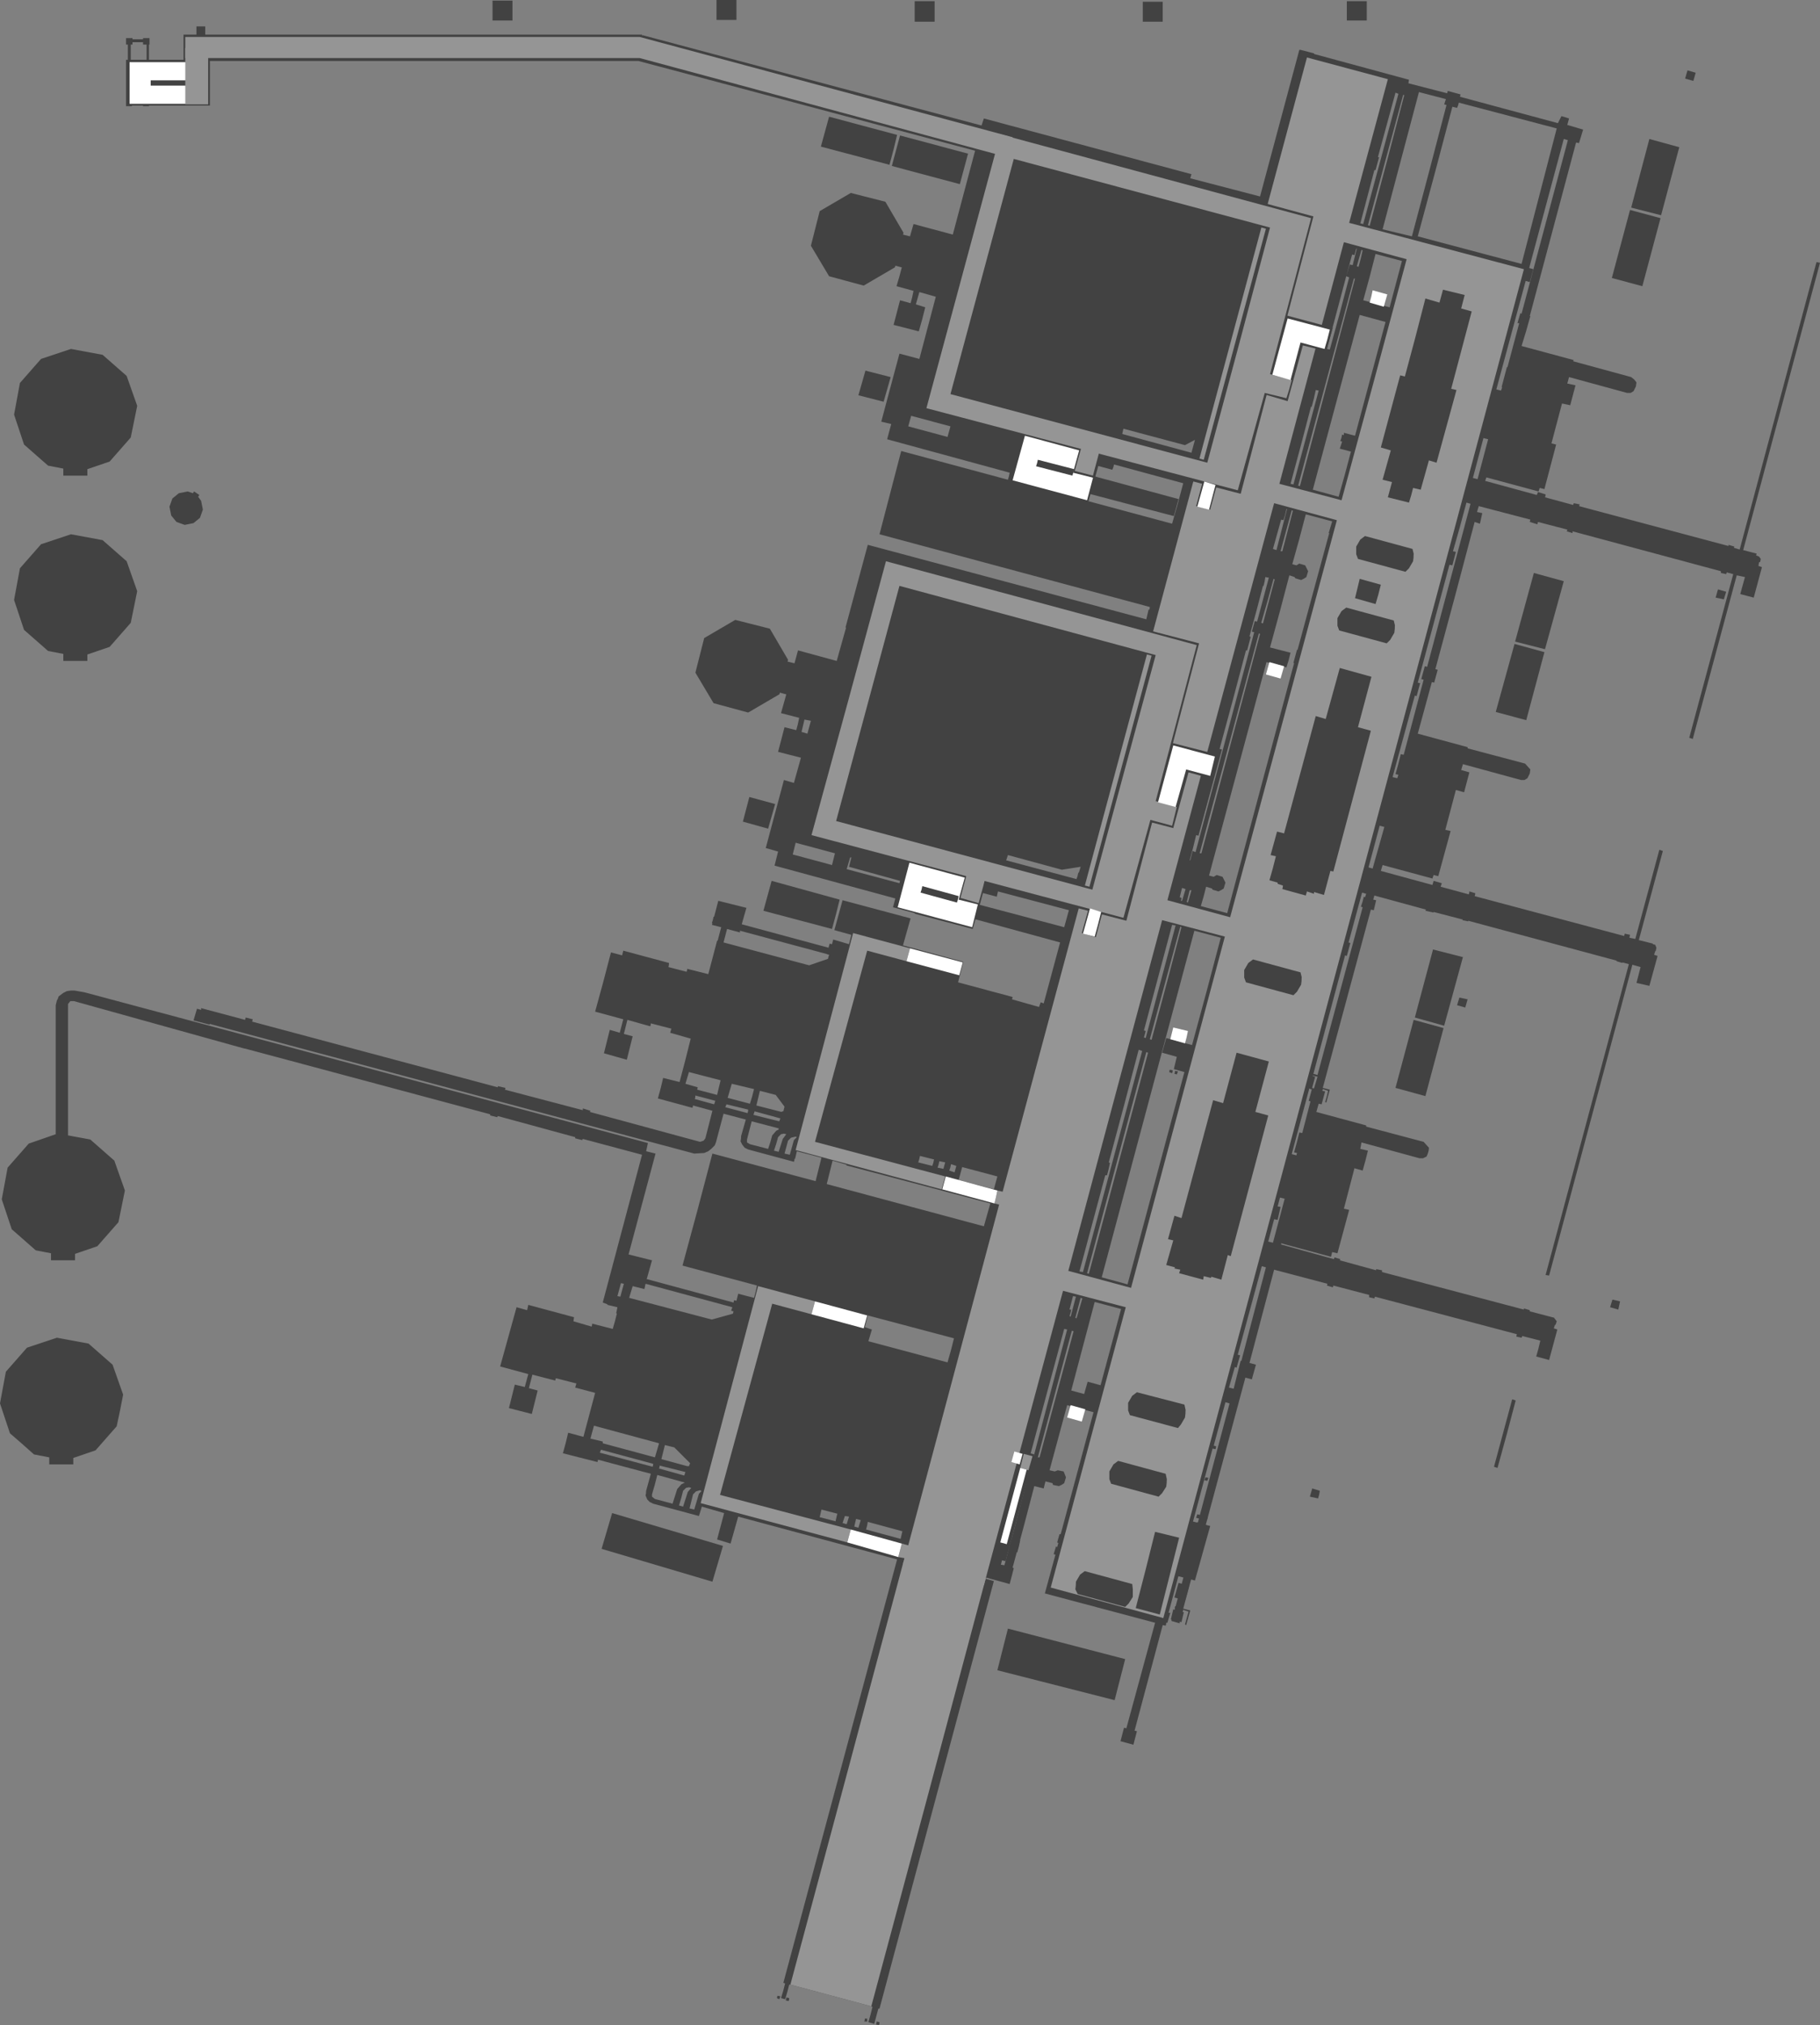 <?xml version="1.0" encoding="UTF-8" standalone="no"?>
<svg xmlns:ffdec="https://www.free-decompiler.com/flash" xmlns:xlink="http://www.w3.org/1999/xlink" ffdec:objectType="shape" height="863.25px" width="776.0px" xmlns="http://www.w3.org/2000/svg">
  <rect width="100%" height="100%" fill="#808080" stroke="none"/>
  <g transform="matrix(1.0, 0.0, 0.0, 1.0, 678.5, -12.75)">
    <path d="M-33.75 609.25 L-32.25 609.75 Q-36.0 624.25 -40.0 638.5 L-41.5 638.0 -33.75 609.25" fill="#424242" fill-rule="evenodd" stroke="none"/>
    <path d="M-305.0 875.75 Q-304.75 875.25 -304.75 874.5 L-303.5 874.75 Q-303.5 875.5 -303.75 876.0 L-305.0 875.75" fill="#424242" fill-rule="evenodd" stroke="none"/>
    <path d="M-346.25 865.0 L-347.25 864.5 -347.0 863.5 -345.75 863.75 -346.25 865.0" fill="#424242" fill-rule="evenodd" stroke="none"/>
    <path d="M-343.5 865.5 Q-343.25 865.0 -343.25 864.25 L-342.0 864.5 Q-342.0 865.25 -342.25 865.75 L-343.5 865.5" fill="#424242" fill-rule="evenodd" stroke="none"/>
    <path d="M-308.75 874.5 L-310.0 874.5 Q-309.75 874.0 -309.75 873.25 L-308.75 873.25 -308.75 874.5" fill="#424242" fill-rule="evenodd" stroke="none"/>
    <path d="M-52.75 438.75 L-53.75 442.25 -57.25 441.25 -56.25 438.0 -52.75 438.75" fill="#424242" fill-rule="evenodd" stroke="none"/>
    <path d="M54.0 264.0 L57.5 265.0 56.5 268.25 53.0 267.5 54.0 264.0" fill="#424242" fill-rule="evenodd" stroke="none"/>
    <path d="M11.5 571.0 L8.0 570.0 9.0 566.75 12.25 567.5 11.5 571.0" fill="#424242" fill-rule="evenodd" stroke="none"/>
    <path d="M-119.0 647.25 L-115.75 648.25 Q-116.0 650.0 -116.5 651.5 L-120.0 650.75 -119.0 647.25" fill="#424242" fill-rule="evenodd" stroke="none"/>
    <path d="M43.5 47.25 L40.0 46.25 41.0 42.75 44.5 43.75 43.5 47.25" fill="#424242" fill-rule="evenodd" stroke="none"/>
    <path d="M-178.5 469.0 Q-178.5 469.75 -178.75 470.25 L-180.0 469.75 -179.75 468.75 -178.5 469.0" fill="#424242" fill-rule="evenodd" stroke="none"/>
    <path d="M-176.25 469.5 L-176.75 470.75 -177.75 470.5 Q-177.5 470.0 -177.5 469.25 L-176.25 469.5" fill="#424242" fill-rule="evenodd" stroke="none"/>
    <path d="M-164.5 642.5 L-163.25 642.75 -163.75 644.0 -165.0 643.75 -164.5 642.5" fill="#424242" fill-rule="evenodd" stroke="none"/>
    <path d="M-248.75 707.0 L-198.75 720.0 -203.25 737.5 -253.25 724.75 -248.75 707.0" fill="#424242" fill-rule="evenodd" stroke="none"/>
    <path d="M-370.25 671.75 L-374.75 687.0 -422.0 673.0 -417.5 657.75 -370.25 671.75" fill="#424242" fill-rule="evenodd" stroke="none"/>
    <path d="M-54.75 420.75 L-62.75 450.0 -75.25 446.5 -67.5 417.5 -54.75 420.75" fill="#424242" fill-rule="evenodd" stroke="none"/>
    <path d="M-83.5 476.5 L-75.75 447.5 -63.0 451.0 -70.75 480.0 -83.5 476.5" fill="#424242" fill-rule="evenodd" stroke="none"/>
    <path d="M-320.5 396.25 Q-322.0 402.5 -323.75 408.75 L-353.0 401.0 -349.5 388.25 -320.5 396.25" fill="#424242" fill-rule="evenodd" stroke="none"/>
    <path d="M-11.75 260.5 L-19.75 289.5 -32.5 286.25 -24.5 257.0 -11.75 260.5" fill="#424242" fill-rule="evenodd" stroke="none"/>
    <path d="M-40.75 316.25 L-32.75 287.25 -20.0 290.75 -27.75 319.75 -40.75 316.25" fill="#424242" fill-rule="evenodd" stroke="none"/>
    <path d="M37.5 75.5 L29.75 104.5 17.0 101.25 24.75 72.0 37.5 75.5" fill="#424242" fill-rule="evenodd" stroke="none"/>
    <path d="M21.75 134.75 L8.75 131.25 16.5 102.25 29.5 105.75 21.75 134.75" fill="#424242" fill-rule="evenodd" stroke="none"/>
    <path d="M-328.5 75.25 L-325.0 62.5 -296.0 70.25 Q-297.5 76.75 -299.25 83.0 L-328.5 75.25" fill="#424242" fill-rule="evenodd" stroke="none"/>
    <path d="M-265.75 78.25 L-269.25 91.25 -298.25 83.5 -294.75 70.5 -265.75 78.25" fill="#424242" fill-rule="evenodd" stroke="none"/>
    <path d="M-298.75 173.5 L-301.75 184.0 -312.5 181.25 -309.5 170.75 -298.75 173.5" fill="#424242" fill-rule="evenodd" stroke="none"/>
    <path d="M-348.0 355.5 L-351.0 366.0 -361.75 363.0 -359.0 352.5 -348.0 355.5" fill="#424242" fill-rule="evenodd" stroke="none"/>
    <path d="M-182.75 22.0 L-191.25 22.0 -191.25 13.5 -182.75 13.5 -182.75 22.0" fill="#424242" fill-rule="evenodd" stroke="none"/>
    <path d="M-288.5 22.0 L-288.5 13.25 -280.0 13.25 -280.0 22.0 -288.5 22.0" fill="#424242" fill-rule="evenodd" stroke="none"/>
    <path d="M-373.0 21.25 L-373.0 12.75 -364.5 12.75 -364.5 21.25 -373.0 21.25" fill="#424242" fill-rule="evenodd" stroke="none"/>
    <path d="M-468.5 21.5 L-468.5 13.0 -460.0 13.0 -460.0 21.5 -468.5 21.5" fill="#424242" fill-rule="evenodd" stroke="none"/>
    <path d="M-104.25 21.5 L-104.25 13.25 -95.75 13.25 -95.75 21.5 -104.25 21.5" fill="#424242" fill-rule="evenodd" stroke="none"/>
    <path d="M-599.75 236.5 L-603.25 235.25 -605.5 232.5 -606.25 228.75 -605.0 225.25 -602.25 223.0 -598.5 222.25 -596.25 223.0 -595.75 222.25 -593.5 223.75 -594.0 224.5 -592.75 226.25 -592.0 230.0 -593.25 233.5 -596.0 235.75 -599.75 236.5" fill="#424242" fill-rule="evenodd" stroke="none"/>
    <path d="M-630.5 594.5 L-626.0 607.25 Q-627.25 614.0 -628.75 620.75 L-637.75 631.0 -647.25 634.25 -647.25 637.0 -657.5 637.0 -657.5 634.0 -664.0 632.75 Q-669.0 628.25 -674.25 623.75 L-678.5 611.0 -676.0 597.5 -667.0 587.25 -654.25 583.0 -640.75 585.5 -630.5 594.5" fill="#424242" fill-rule="evenodd" stroke="none"/>
    <path d="M-670.0 176.0 L-661.0 165.75 -648.25 161.5 -634.75 164.0 -624.5 173.0 -620.0 185.75 -622.75 199.25 -631.75 209.5 -641.25 212.75 -641.25 215.5 -651.5 215.5 -651.5 212.5 -658.0 211.25 -668.25 202.25 -672.5 189.5 -670.0 176.0" fill="#424242" fill-rule="evenodd" stroke="none"/>
    <path d="M-641.25 291.75 L-641.25 294.5 -651.5 294.5 -651.5 291.5 -658.0 290.25 -668.25 281.25 -672.5 268.5 -670.0 255.0 -661.0 244.75 -648.25 240.5 -634.75 243.0 -624.5 252.0 -620.0 264.75 -622.75 278.25 -631.75 288.5 -641.25 291.75" fill="#424242" fill-rule="evenodd" stroke="none"/>
    <path d="M-399.25 634.0 L-397.5 628.0 -425.25 620.5 -426.75 626.0 -421.5 627.25 -421.5 628.0 -399.25 634.0 M-400.25 638.0 Q-400.0 637.5 -400.0 636.75 L-422.25 630.75 -422.75 632.0 -400.25 638.0 M-385.25 648.75 L-383.75 647.0 -384.75 646.75 -386.0 647.0 -387.25 648.25 Q-388.0 651.5 -389.0 654.5 L-387.25 655.0 -385.25 648.75 M-388.0 645.5 L-386.5 644.75 -398.25 641.5 Q-399.25 645.75 -400.5 649.75 L-400.5 650.75 -399.25 651.75 -391.75 653.75 -389.75 647.5 -388.0 645.5 M-380.5 649.5 L-379.5 648.5 -379.5 648.25 -380.0 648.0 -381.75 648.5 -383.0 649.75 -384.5 655.75 -382.5 656.25 -380.5 649.5 M-384.75 637.75 L-384.25 636.5 -391.0 629.75 -395.0 628.75 -396.5 634.75 -385.5 637.75 -384.75 637.75 M-386.75 641.75 L-386.25 640.25 -397.25 637.5 Q-397.25 638.25 -397.5 638.75 L-386.75 641.75 M-412.5 560.0 L-413.75 559.75 -415.25 565.25 -414.0 565.5 -412.5 560.0 M-403.25 560.0 L-403.75 562.25 -408.75 561.0 -410.25 566.0 -375.0 575.25 -366.0 572.75 -365.75 571.75 -366.75 571.5 -366.25 570.0 -403.25 560.0 M-357.25 488.0 L-346.25 490.75 -345.75 489.5 -356.75 486.5 -357.25 488.0 M-351.0 502.5 Q-350.0 499.75 -349.25 496.75 L-347.5 494.75 -346.5 494.25 -346.5 493.75 -358.0 490.75 -360.0 498.5 -360.0 499.75 -358.75 500.5 -351.0 502.5 M-359.75 487.25 Q-359.5 486.5 -359.5 485.75 L-368.75 483.5 -369.25 484.75 -359.75 487.25 M-366.5 474.75 L-368.25 480.75 -358.75 483.25 Q-357.75 480.25 -357.0 477.0 L-366.5 474.75 M-373.5 482.0 L-382.0 479.75 Q-382.0 480.5 -382.25 481.25 L-374.0 483.5 -373.5 482.0 M-372.75 479.5 L-371.25 473.25 -384.75 469.75 -386.25 474.75 -381.0 476.25 -381.25 477.25 -372.75 479.5 M-132.5 527.25 L-133.75 532.75 -135.25 532.5 -137.75 542.0 -135.75 542.5 -130.75 523.75 -132.75 523.25 -133.75 527.0 -132.5 527.25 M-251.75 679.75 L-250.25 680.0 Q-245.5 662.75 -241.0 645.25 L-242.5 644.75 -251.75 679.75 M-317.5 662.5 L-316.5 659.25 -318.25 659.0 -319.25 662.0 -317.5 662.5 M-312.5 664.0 L-311.5 660.75 -313.5 660.25 -314.25 663.5 -312.5 664.0 M-308.5 661.5 Q-308.75 663.25 -309.25 664.75 L-294.5 668.75 -293.75 665.5 -308.5 661.5 M-322.25 661.25 L-321.5 658.0 -328.25 656.25 -329.0 659.5 -322.25 661.25 M-308.5 573.5 L-309.75 578.5 -306.75 579.5 -308.25 584.5 -274.5 593.5 Q-273.0 588.5 -271.75 583.25 L-308.5 573.5 M-343.25 496.25 L-344.25 496.0 -345.5 496.25 -346.75 497.5 Q-347.5 500.5 -348.5 503.25 L-346.5 503.75 -344.75 498.25 -343.25 496.25 M-338.75 497.5 L-339.25 497.25 -341.25 497.75 -342.5 499.0 -344.0 504.5 -341.75 505.0 -340.0 498.75 -338.75 497.5 M-259.0 535.5 L-256.25 525.75 -317.75 509.5 -317.5 509.25 -323.5 507.5 -326.0 517.5 -259.0 535.5 M-275.5 508.25 L-278.0 507.75 Q-278.25 509.25 -278.75 510.5 L-276.25 511.0 -275.5 508.25 M-270.75 509.75 L-273.0 509.0 Q-273.25 510.5 -273.75 511.75 L-271.5 512.5 -270.75 509.75 M-286.25 505.5 Q-286.5 507.0 -287.0 508.25 L-281.0 509.75 Q-280.5 508.5 -280.25 507.0 L-286.25 505.5 M-253.25 514.25 L-268.25 510.25 -269.75 515.75 -254.75 519.75 -253.25 514.25 M-150.75 590.25 L-149.75 590.5 -151.25 595.75 -152.0 595.5 -154.5 604.25 -152.5 604.75 -149.5 592.75 -149.25 593.0 -138.75 553.0 -140.5 552.5 -150.75 590.25 M-220.75 580.25 L-221.5 580.0 -236.0 634.0 -235.25 634.0 -220.75 580.25 M-223.5 579.5 L-224.75 579.25 -239.25 633.0 -237.75 633.5 -223.5 579.5 M-222.5 571.0 L-221.75 571.0 Q-222.0 572.5 -222.5 573.75 L-222.0 574.0 -219.75 565.5 -221.0 565.25 -222.5 571.0 M-217.0 566.25 L-217.75 566.0 -220.0 574.5 -219.5 574.75 -217.0 566.25 M-200.5 570.75 L-211.75 567.75 -221.75 605.5 -216.25 607.0 -214.75 601.75 -209.25 603.25 -200.5 570.75 M-191.5 460.75 L-193.0 460.25 Q-199.25 484.25 -205.75 508.25 L-205.25 508.5 Q-205.75 511.25 -206.5 513.75 L-207.25 513.75 -218.25 554.75 -216.75 555.0 -191.5 460.75 M-189.0 461.5 L-189.75 461.25 -215.0 555.5 -214.25 555.75 -189.0 461.5 M-158.0 412.5 L-169.25 409.5 -208.75 557.25 -197.75 560.25 -173.5 469.75 -178.0 468.5 -176.75 463.25 -183.0 461.5 -181.25 455.25 -170.25 458.25 Q-164.0 435.5 -158.0 412.5 M-177.25 407.25 L-178.75 407.0 -190.75 452.0 -190.0 452.25 -190.75 455.0 -190.0 455.25 -177.25 407.25 M-174.75 408.0 L-175.25 407.75 -188.25 455.75 -187.5 456.0 Q-181.0 432.0 -174.75 408.0 M-173.0 391.75 L-174.5 391.25 -175.5 395.25 -174.75 395.5 Q-174.75 396.25 -175.0 396.75 L-174.5 396.75 -173.0 391.75 M-170.5 392.25 L-171.25 392.25 -172.5 397.25 -172.0 397.5 -170.5 392.25 M-344.5 486.5 L-344.0 484.5 -347.75 479.5 -354.5 477.75 -356.0 484.0 -345.25 486.75 -345.0 486.5 -344.5 486.5 M-333.5 424.25 L-325.5 421.5 -325.0 419.75 -326.0 419.5 -325.75 419.5 -363.0 409.5 -363.0 410.25 -368.5 408.75 -370.0 414.5 -333.5 424.25 M-323.75 381.5 L-322.5 376.5 -339.25 372.0 -340.5 377.0 -323.75 381.5 M-295.0 389.25 L-294.75 388.25 -316.5 382.25 -315.5 378.25 -316.0 378.25 -317.5 383.25 -295.0 389.25 M-248.75 377.25 L-249.5 379.5 -219.5 387.5 Q-219.0 386.25 -218.75 384.75 L-218.5 384.75 -217.75 382.25 -225.75 383.5 -248.75 377.25 M-261.0 393.0 L-262.5 398.0 -224.75 408.0 -222.75 400.75 -253.0 392.75 -253.5 395.0 -261.0 393.0 M-332.75 320.0 L-335.5 319.5 -336.75 324.75 -334.25 325.5 -332.75 320.0 M-119.0 476.5 L-118.25 476.75 -116.75 471.75 -118.75 471.25 -118.75 471.5 -117.75 471.75 -119.25 477.25 -120.25 476.75 -127.75 504.75 -125.75 505.25 -125.5 504.25 -126.75 504.0 Q-125.5 499.75 -124.5 495.5 L-123.25 495.75 -119.75 482.25 -120.5 482.0 -119.0 476.5 M-96.0 393.75 L-97.75 393.25 -103.5 414.5 -102.75 414.75 -104.25 420.25 -105.0 420.0 -118.5 470.5 -116.75 471.0 -97.5 399.5 -98.25 399.25 Q-97.5 397.25 -97.0 395.0 L-96.5 395.25 -96.0 393.75 M-88.25 365.25 L-90.25 364.75 -95.0 382.5 -93.25 383.0 -88.25 365.25 M-141.25 283.0 L-141.75 282.75 -167.0 376.5 -166.25 376.5 -141.25 283.0 M-139.0 258.75 Q-139.25 260.75 -139.75 262.5 L-140.0 262.5 Q-142.75 273.25 -145.75 284.0 L-145.25 284.25 -146.75 290.0 -147.25 290.0 Q-152.75 311.0 -158.5 332.0 L-157.5 332.25 -167.5 369.0 -168.5 368.75 Q-169.75 374.25 -171.25 379.5 L-171.0 379.5 -170.0 375.5 -168.75 376.0 -143.75 282.25 -144.75 282.0 -143.5 277.5 -142.5 277.75 -137.5 259.0 -139.0 258.75 M-135.0 259.75 L-135.5 259.5 Q-138.0 269.0 -140.75 278.25 L-140.0 278.5 -135.0 259.75 M-51.5 227.5 L-53.25 227.0 Q-56.0 237.5 -59.0 247.75 L-57.75 248.0 -59.25 253.75 -60.5 253.5 -74.0 303.75 -73.0 304.0 -74.5 309.5 -75.25 309.25 -84.75 344.0 -82.75 344.5 -82.25 343.0 -83.5 342.75 Q-82.25 338.5 -81.25 334.25 L-80.0 334.5 -71.5 302.5 -72.5 302.25 -71.0 296.75 -70.0 297.0 -51.5 227.5 M-44.0 200.0 L-46.0 199.5 -50.5 216.5 -48.5 217.0 -44.0 200.0 M-110.5 235.0 L-121.75 232.0 Q-124.5 242.75 -127.5 253.25 L-125.75 253.75 -124.5 253.0 -122.0 253.75 -120.75 256.25 -121.5 258.75 Q-122.5 259.5 -123.75 260.0 L-126.25 259.25 -126.5 258.75 -128.75 258.0 Q-132.75 273.5 -137.0 288.75 L-128.25 291.0 Q-129.0 294.25 -130.0 297.25 L-138.5 295.0 -163.0 386.0 -161.0 386.5 -159.75 385.75 -157.25 386.5 -156.0 389.0 -156.75 391.5 Q-157.75 392.25 -159.0 392.75 L-161.5 392.0 -161.75 391.5 -164.25 390.75 Q-165.25 395.0 -166.5 399.0 L-155.25 402.0 -126.75 295.5 -127.0 295.25 -125.5 289.75 -125.25 289.75 -111.75 240.0 -112.0 240.0 -110.5 235.0 M-127.25 230.5 L-127.75 230.25 -132.5 247.75 -131.75 247.75 -127.25 230.5 M-131.25 234.5 L-132.25 234.25 -135.75 246.75 -134.25 247.25 -129.75 229.75 -130.0 229.75 Q-130.5 232.25 -131.25 234.5 M-119.25 186.25 L-119.5 186.0 Q-123.75 202.5 -128.25 219.0 L-127.0 219.25 -116.25 179.25 -117.5 179.0 Q-118.25 182.75 -119.25 186.25 M-102.5 205.25 L-107.25 204.0 -106.25 201.0 -107.0 200.75 Q-106.5 199.5 -106.25 198.0 L-105.5 198.25 -105.5 197.25 -100.75 198.5 -87.75 150.0 -98.75 147.0 -118.75 221.5 -107.75 224.5 Q-105.0 215.0 -102.5 205.25 M-100.75 131.5 L-101.25 131.5 -125.0 219.75 -124.25 220.0 -100.75 131.5 M-101.0 121.5 L-102.0 121.25 -104.5 130.5 -112.75 161.5 -111.5 161.75 Q-107.25 146.5 -103.25 131.0 L-104.5 130.5 -103.0 125.5 -101.75 125.75 -100.0 118.75 -100.25 118.75 -101.0 121.5 M-97.5 119.5 L-98.0 119.25 -100.0 126.25 -99.25 126.5 Q-98.25 123.0 -97.5 119.5 M-86.0 143.75 L-80.75 124.0 -92.0 121.0 Q-94.5 131.0 -97.25 140.75 L-86.0 143.75 M-59.25 58.25 Q-66.5 86.0 -74.0 113.5 L-29.75 125.25 -14.75 67.5 -56.5 56.5 Q-56.75 57.75 -57.25 58.75 L-59.25 58.25 M-89.0 110.5 L-76.5 113.5 Q-69.0 85.5 -61.75 57.5 L-62.75 57.25 -62.0 55.0 -73.5 52.0 -89.0 110.5 M-82.25 52.75 L-83.5 52.25 -91.0 79.75 -90.5 79.75 -92.0 85.25 -92.5 85.25 -98.5 108.0 -97.25 108.25 -82.25 52.75 M-79.75 53.25 L-80.25 53.25 -95.25 108.75 -94.5 109.0 Q-87.0 81.25 -79.75 53.25 M-10.0 72.5 L-11.75 72.0 -26.5 127.0 -24.75 127.5 -26.25 133.0 -28.0 132.5 -40.5 178.75 -38.5 179.25 -38.0 177.75 -38.25 177.75 -36.0 169.25 -35.75 169.25 -30.75 150.5 -31.5 150.5 -30.25 146.25 -29.75 146.5 -10.0 72.5 M-199.5 195.5 L-200.0 197.75 -170.5 205.75 -169.0 200.25 -173.25 202.5 -199.5 195.5 M-223.5 220.75 L-224.25 223.75 -178.75 236.0 Q-176.25 227.5 -174.0 218.75 L-203.5 210.75 Q-203.75 212.0 -204.25 213.0 L-217.25 209.5 -218.5 214.0 -176.0 225.5 -178.0 232.75 -223.5 220.75 M-291.25 194.5 L-274.5 199.0 -273.25 194.5 -290.0 190.0 -291.25 194.5 M-617.5 30.75 L-622.0 30.75 -622.0 31.75 -622.75 31.75 -622.75 38.25 -616.0 38.25 -616.0 31.75 -617.5 31.75 -617.5 30.75 M96.0 124.5 L97.5 124.75 64.75 247.25 70.5 248.75 70.25 249.5 71.5 250.0 72.25 251.0 72.0 252.25 71.5 252.5 71.25 254.0 72.75 254.5 69.25 267.5 63.5 266.0 65.5 258.75 62.0 258.0 43.25 327.75 41.75 327.25 60.5 257.5 57.75 256.75 57.5 257.5 55.25 257.0 55.25 256.25 -8.0 239.25 -8.0 240.0 -10.5 239.25 Q-10.25 239.0 -10.25 238.5 L-22.75 235.25 -23.0 236.25 -26.25 235.25 -26.0 234.25 -48.0 228.5 -48.75 231.0 -46.5 231.5 -47.5 236.0 -49.75 235.25 Q-58.0 266.75 -66.5 298.0 L-65.5 298.25 -67.0 303.75 -68.0 303.5 -74.0 325.5 -52.75 331.25 -52.75 331.75 -28.25 338.25 -26.0 340.75 -26.25 342.5 -27.25 344.5 -28.5 345.25 -30.0 345.25 -54.75 338.5 -55.5 341.0 -52.0 342.0 -54.25 350.5 -57.75 349.5 -62.25 366.5 -60.0 367.0 -65.25 386.25 -67.25 385.75 -67.75 387.25 -89.0 381.5 -89.75 384.0 -67.75 390.0 -67.25 388.25 -63.75 389.25 -64.25 390.75 -52.25 394.0 Q-52.0 393.5 -52.0 392.75 L-49.5 393.5 Q-49.5 394.25 -49.75 394.75 L14.0 411.75 14.25 410.75 16.5 411.25 16.25 412.5 18.75 413.0 29.0 375.0 30.5 375.5 20.25 413.5 26.25 415.0 26.25 415.25 27.25 415.5 27.75 416.75 27.5 418.0 27.25 418.25 26.75 419.75 28.25 420.25 24.75 433.0 19.25 431.75 21.0 425.0 17.5 424.0 -18.0 556.5 -19.5 556.25 16.0 423.75 13.25 423.0 13.25 423.25 10.75 422.5 10.75 422.25 -52.5 405.25 -52.5 405.5 -55.0 405.0 -54.75 404.75 -67.25 401.5 -67.25 401.75 -70.75 401.0 -70.5 400.5 -92.5 394.5 -93.0 396.25 -91.75 396.5 -92.75 400.75 -94.0 400.5 -114.5 476.5 -111.5 477.25 -113.0 482.75 -113.5 482.5 Q-112.75 480.25 -112.25 477.75 L-114.5 477.0 Q-114.5 477.5 -114.75 477.75 L-113.5 478.0 -115.0 483.5 -116.25 483.25 -117.25 486.75 -96.0 492.5 -96.0 493.0 -71.5 499.5 -69.25 502.0 Q-69.25 503.0 -69.5 503.75 -69.75 504.75 -70.25 505.75 L-71.75 506.5 -73.25 506.5 -98.0 499.75 -98.5 502.5 -95.25 503.25 Q-96.25 507.5 -97.5 511.75 L-101.0 510.75 -105.5 528.0 -103.25 528.5 -108.25 547.0 -110.5 546.5 -111.0 548.5 -132.25 542.75 -132.25 543.25 -109.75 549.5 -109.5 548.75 -107.0 549.5 -107.25 550.0 -91.75 554.25 -91.75 553.75 -89.25 554.25 -89.25 555.0 -28.75 571.0 -28.75 570.5 -26.25 571.25 -26.25 571.75 -15.75 574.5 -15.75 574.75 -15.5 575.0 -14.75 576.0 -15.25 577.5 -15.5 577.5 -16.0 579.0 -14.5 579.5 -18.0 592.5 -23.5 591.0 Q-22.5 587.75 -21.75 584.25 L-29.5 582.25 Q-29.5 582.75 -29.75 583.0 L-32.0 582.5 -31.75 581.5 -92.25 565.5 -92.5 566.25 -94.75 565.75 -94.75 564.75 -110.0 560.75 Q-110.0 561.25 -110.25 561.5 L-112.75 560.75 -112.5 560.0 -135.25 554.0 -145.75 593.75 -143.0 594.5 -144.75 600.75 -147.5 600.0 -174.0 698.5 -171.0 699.25 -172.75 705.5 -173.25 705.25 -171.75 699.75 -174.0 699.0 -174.25 700.0 -173.75 700.0 -174.75 704.25 -175.5 704.0 -175.5 704.75 -179.0 703.75 -179.0 703.25 -179.25 703.0 -178.25 698.75 -177.75 699.0 Q-177.5 698.75 -177.5 698.25 L-177.75 698.25 Q-177.5 698.0 -177.5 697.5 L-177.25 697.5 Q-172.5 680.25 -168.0 662.75 L-168.25 662.75 Q-168.0 662.25 -168.0 661.5 L-167.75 661.75 -154.25 611.0 -156.0 610.5 -161.0 629.0 -160.0 629.25 Q-160.0 630.0 -160.25 630.5 L-161.5 630.25 -180.25 700.25 -179.5 700.25 -180.75 704.5 -181.25 704.5 Q-181.25 705.25 -181.5 705.75 L-182.75 705.5 -194.75 750.5 -193.75 750.75 -195.25 756.5 -200.75 755.0 -199.25 749.25 -198.25 749.5 -186.0 704.5 -233.0 692.0 -228.5 675.5 -229.25 675.25 -228.25 672.0 -227.75 672.25 -227.25 670.5 -227.75 670.25 -226.75 666.75 -226.25 666.75 -212.25 614.75 -223.5 611.75 -231.0 639.5 -228.75 640.0 -227.5 639.5 -225.0 640.0 -224.0 642.5 -224.75 645.0 Q-225.75 645.75 -227.0 646.25 L-229.5 645.75 -229.75 645.0 -232.75 644.25 -233.5 647.25 -237.5 646.25 Q-242.0 663.75 -246.75 681.0 L-246.25 681.25 -248.0 688.0 -258.0 685.25 -258.25 685.75 -254.75 686.75 -303.5 869.0 -304.0 869.0 -305.75 875.5 -308.25 874.75 Q-307.25 871.5 -306.5 868.25 L-307.0 868.0 -341.5 858.75 -342.0 858.75 Q-342.75 862.0 -343.75 865.0 L-345.5 864.5 Q-344.5 861.5 -343.75 858.25 L-344.5 858.0 -296.0 677.5 -363.75 659.25 -367.0 670.75 -372.75 669.0 -369.75 657.75 -379.25 655.0 -380.5 659.0 -400.0 653.75 -401.5 653.0 -402.5 652.0 -403.25 650.25 Q-403.0 649.25 -403.0 648.25 L-401.0 641.0 -423.5 635.0 -423.75 636.0 -438.5 632.25 Q-437.25 628.0 -436.25 623.5 L-429.75 625.25 -424.75 606.5 -433.25 604.25 -432.75 602.5 -441.5 600.25 -441.75 601.25 -451.5 598.75 -453.0 604.5 -449.25 605.5 -451.75 615.5 -461.5 613.0 -459.0 603.0 -454.75 604.0 -453.25 598.5 -465.25 595.25 -458.25 570.0 -453.75 571.25 -453.25 569.0 -433.75 574.25 -434.0 576.0 -426.25 578.25 Q-426.0 577.75 -426.0 577.0 L-417.25 579.25 Q-416.25 576.0 -415.5 572.75 L-415.75 572.5 -415.25 570.0 -419.5 569.0 -419.5 568.75 -421.5 568.0 -404.75 505.0 -430.0 498.25 -430.25 498.75 -433.25 498.0 -433.25 497.5 -466.25 488.5 -466.5 489.0 -469.5 488.25 -469.5 487.75 -574.0 459.75 -574.25 459.75 -647.0 439.5 -648.5 439.5 -649.5 440.75 -649.5 496.75 -640.0 498.5 -629.75 507.5 -625.25 520.25 -628.0 533.75 -637.0 544.0 -646.5 547.25 -646.5 550.0 -656.75 550.0 -656.75 547.0 -663.25 545.75 -673.5 536.75 -677.75 524.0 -675.25 510.5 -666.25 500.25 -654.75 496.25 -654.75 441.25 -654.25 439.25 Q-653.75 438.5 -653.5 437.5 L-651.5 436.0 -650.0 435.25 -648.25 435.0 -646.75 435.0 -642.5 435.75 -402.25 500.0 -403.0 503.5 -399.0 504.5 -410.5 547.5 -400.5 550.0 -402.75 558.0 -365.75 568.0 -365.5 567.0 -364.5 567.25 -363.75 564.25 -357.0 566.0 Q-356.25 563.5 -355.75 560.75 L-387.5 552.25 Q-381.0 528.5 -374.75 504.5 L-330.75 516.25 -328.25 506.25 -338.75 503.5 -339.5 506.75 -339.75 506.75 Q-339.75 507.5 -340.0 508.0 L-359.5 502.75 -361.0 502.0 -362.0 500.75 -362.75 499.25 Q-362.5 498.25 -362.5 497.0 L-360.5 490.0 -370.0 487.5 -373.25 499.75 -373.75 501.0 -375.25 502.5 -376.5 503.5 -378.25 504.25 -382.5 504.5 -589.0 449.25 -589.25 449.5 -596.0 447.75 -594.5 442.75 -592.75 443.25 -592.75 442.5 -574.0 447.5 -573.75 446.5 -570.75 447.25 -571.0 448.25 -466.25 476.25 -466.25 475.75 -463.0 476.5 Q-463.0 477.0 -463.25 477.25 L-430.0 486.0 -430.0 485.25 -426.75 486.25 -427.0 486.75 -380.0 499.5 -378.5 499.0 -377.75 498.0 -374.75 486.25 -383.0 484.0 -383.25 485.0 -398.0 481.0 Q-396.75 476.75 -395.75 472.25 L-388.75 474.0 Q-386.25 464.75 -384.0 455.5 L-392.75 453.0 -392.25 451.25 -401.0 449.0 Q-401.0 449.75 -401.25 450.25 L-411.0 447.5 -412.5 453.5 -408.75 454.5 -411.25 464.5 -421.0 461.75 -418.5 451.75 -414.25 453.0 -412.75 447.25 -424.75 444.0 Q-421.25 431.5 -418.0 418.75 L-413.25 420.0 -412.75 418.0 -393.25 423.25 Q-393.25 424.25 -393.5 425.0 L-385.75 427.0 Q-385.5 426.5 -385.5 425.75 L-376.5 428.0 -372.75 413.75 -372.5 413.75 -371.0 408.0 -375.0 407.0 Q-374.75 406.75 -374.75 406.25 L-375.0 406.25 Q-374.5 405.0 -374.25 403.5 L-374.0 403.5 -372.25 396.75 -360.25 399.75 -362.25 406.75 -325.25 416.75 -324.75 415.0 -323.75 415.25 -323.25 413.25 -316.5 415.25 -315.5 411.25 -322.75 409.25 -319.25 396.5 -290.25 404.25 -293.5 415.75 -267.75 422.75 -270.0 431.5 -246.75 437.75 -247.0 438.75 -235.5 442.0 -234.75 440.0 -233.5 440.5 -226.5 414.5 -264.0 404.25 -265.25 408.25 -297.75 399.5 -296.75 395.75 -348.25 381.75 -346.75 375.75 -352.0 374.25 -344.25 345.25 -340.0 346.5 -337.0 335.75 -346.75 333.25 -344.0 322.75 -339.0 324.0 Q-338.25 321.5 -337.75 318.75 L-345.5 316.75 -343.25 308.75 -346.0 308.0 Q-346.0 308.5 -346.25 308.75 L-359.5 316.5 -374.25 312.5 -382.0 299.5 -378.25 284.75 -365.0 277.0 -350.25 280.75 -342.5 294.0 Q-342.5 294.5 -342.75 294.75 L-339.75 295.5 -338.25 290.0 -321.75 294.5 -317.75 280.25 -318.0 280.25 -308.5 245.0 -189.75 276.75 -188.75 272.5 -188.5 272.75 Q-188.25 272.25 -188.25 271.5 L-303.5 240.5 -294.25 205.0 -248.75 217.25 Q-248.25 215.75 -248.0 214.25 L-300.25 200.0 -298.5 193.5 -302.75 192.5 -295.0 163.5 -286.5 165.75 -279.5 139.25 -286.5 137.25 -288.0 142.5 -284.0 143.75 Q-285.25 149.0 -286.75 154.0 L-297.5 151.25 -294.75 140.75 -290.25 142.0 Q-289.5 139.5 -289.0 136.75 L-296.25 134.75 Q-295.0 130.75 -294.0 126.75 L-296.75 126.0 Q-296.75 126.5 -297.0 126.75 L-310.25 134.5 -325.0 130.5 -332.75 117.5 -329.0 102.75 -315.75 95.0 -301.0 98.75 -293.25 112.0 -293.5 112.75 -290.5 113.5 -289.0 108.25 -272.25 112.75 -262.75 77.0 -406.25 38.75 -589.5 38.75 -589.5 57.75 -615.0 57.75 -615.0 58.0 -617.5 58.0 -617.5 57.75 -622.25 57.75 -622.25 58.0 -624.75 58.0 -624.75 38.25 -624.0 38.25 -624.0 31.75 -624.75 31.75 -624.75 29.0 -622.0 29.0 -622.0 29.5 -617.5 29.5 -617.5 29.0 -614.75 29.0 -614.75 31.75 -615.0 31.75 -615.0 38.25 -600.25 38.25 -600.25 27.5 -594.75 27.5 -594.75 24.0 -591.0 24.0 -591.0 27.5 -404.75 27.5 -404.75 28.0 -404.5 27.75 -260.0 66.25 -259.0 63.25 -170.5 87.0 -171.0 88.75 -141.25 96.5 -124.5 34.0 -124.0 34.0 -118.25 35.5 -118.25 35.75 -77.75 46.75 -78.0 48.25 -61.5 52.5 Q-61.25 52.0 -61.25 51.5 L-55.75 53.0 -56.0 54.0 -14.25 65.25 -12.75 62.25 -9.5 63.25 -10.25 66.0 -3.5 68.0 -5.25 73.75 -6.5 73.5 -26.25 147.5 -26.0 147.5 Q-27.75 154.0 -29.75 160.25 L-7.5 166.25 -7.75 166.75 17.0 173.5 18.25 174.5 19.25 175.75 19.0 177.5 18.0 179.5 16.75 180.25 15.25 180.25 -9.5 173.5 -10.25 176.25 -6.75 177.0 -9.0 185.5 -12.5 184.75 -17.0 201.75 -15.0 202.25 -20.0 221.25 -22.0 220.75 -22.5 222.25 -44.75 216.25 -45.25 217.75 -23.25 223.75 -22.75 222.5 -19.5 223.5 Q-19.5 224.25 -19.75 224.75 L-7.75 228.0 -7.5 227.25 -5.0 227.75 Q-5.0 228.25 -5.25 228.5 L58.5 245.5 58.5 245.0 61.0 245.75 60.75 246.25 63.25 247.0 96.0 124.5" fill="#424242" fill-rule="evenodd" stroke="none"/>
    <path d="M-156.25 412.0 L-183.0 405.0 -223.0 554.5 -196.25 561.75 -156.25 412.0 M-121.25 37.25 L-86.75 46.5 -103.25 107.75 -28.75 127.5 -182.5 702.5 -230.5 689.5 -198.5 570.0 -225.25 563.0 -259.0 688.5 -293.5 679.25 Q-293.0 678.25 -292.75 677.0 L-295.5 676.5 -294.0 670.75 -291.25 671.5 -252.5 526.25 -254.5 525.75 Q-253.75 523.0 -253.25 520.25 L-251.0 520.75 Q-186.0 279.0 -121.25 37.25 M-105.5 116.0 L-133.0 219.0 -106.5 226.0 Q-92.5 174.75 -78.75 123.25 L-105.5 116.0 M-108.5 234.5 L-135.25 227.25 -180.75 396.5 -154.0 403.75 -108.5 234.5" fill="#959595" fill-rule="evenodd" stroke="none"/>
    <path d="M-599.5 37.5 L-599.5 28.5 -405.75 28.5 -246.75 71.25 -249.0 79.75 -405.75 37.5 -599.5 37.5" fill="#959595" fill-rule="evenodd" stroke="none"/>
    <path d="M-195.75 607.75 L-193.75 606.25 -173.5 611.5 -173.0 613.75 Q-173.0 615.5 -173.25 617.0 L-175.0 620.0 -176.25 621.5 -196.75 616.0 -197.5 614.0 -197.5 610.75 -195.75 607.75" fill="#424242" fill-rule="evenodd" stroke="none"/>
    <path d="M-124.0 427.25 L-123.5 429.25 Q-123.5 431.0 -123.75 432.5 L-125.5 435.5 -127.0 437.0 -147.25 431.5 -148.0 429.5 -148.0 426.25 -146.25 423.25 -144.25 421.75 -124.0 427.25" fill="#424242" fill-rule="evenodd" stroke="none"/>
    <path d="M-84.25 277.25 L-83.75 279.25 Q-83.75 281.0 -84.0 282.5 L-85.75 285.5 -87.25 287.0 -107.5 281.5 -108.25 279.5 -108.25 276.25 -106.5 273.25 -104.5 271.75 -84.25 277.25" fill="#424242" fill-rule="evenodd" stroke="none"/>
    <path d="M-76.25 246.75 L-75.75 248.75 Q-75.75 250.5 -76.0 252.0 L-77.75 255.0 -79.25 256.5 -99.5 251.0 -100.25 249.0 -100.25 245.75 -98.5 242.75 -96.5 241.25 -76.25 246.75" fill="#424242" fill-rule="evenodd" stroke="none"/>
    <path d="M-181.5 641.0 L-181.0 643.25 Q-181.0 645.0 -181.25 646.5 L-183.0 649.25 -184.5 650.75 -204.75 645.25 -205.5 643.25 -205.5 640.0 -203.75 637.0 -201.75 635.5 -181.5 641.0" fill="#424242" fill-rule="evenodd" stroke="none"/>
    <path d="M-218.0 684.0 L-216.0 682.5 -195.75 688.0 -195.5 690.25 -195.5 693.5 -197.25 696.25 -198.75 697.75 -219.0 692.25 -220.0 690.25 Q-219.75 688.75 -219.75 687.0 L-218.0 684.0" fill="#424242" fill-rule="evenodd" stroke="none"/>
    <path d="M-184.0 701.0 L-194.25 698.25 Q-190.0 682.0 -186.0 665.75 L-175.75 668.25 -184.0 701.0" fill="#424242" fill-rule="evenodd" stroke="none"/>
    <path d="M-92.0 270.25 L-100.75 267.75 -98.75 259.5 -89.75 262.0 Q-90.75 266.25 -92.0 270.25" fill="#424242" fill-rule="evenodd" stroke="none"/>
    <path d="M-93.75 301.25 L-99.5 322.75 -94.0 324.25 -110.0 384.25 -111.25 384.0 -114.0 394.25 -118.25 393.0 -118.25 393.75 -121.25 392.75 -121.75 394.5 -131.75 391.75 Q-131.5 391.0 -131.5 390.25 L-133.75 389.5 -133.75 389.0 -137.25 388.0 Q-135.75 383.0 -134.5 377.75 L-136.75 377.25 -134.0 367.25 -131.0 368.0 -117.5 318.0 -113.25 319.25 -107.25 297.5 -93.75 301.25" fill="#424242" fill-rule="evenodd" stroke="none"/>
    <path d="M-161.25 481.75 L-157.0 483.0 -151.25 461.5 -137.5 465.25 -143.25 486.75 -137.75 488.25 -153.75 548.25 -155.0 547.75 -157.75 558.25 -162.0 557.0 -162.25 557.5 -165.25 556.75 -165.5 558.25 -175.75 555.5 -175.25 554.0 -177.75 553.5 -177.5 553.0 -181.25 552.0 -178.25 541.5 -180.5 541.0 -177.75 531.0 -174.75 532.0 -161.25 481.75" fill="#424242" fill-rule="evenodd" stroke="none"/>
    <path d="M-81.5 172.75 L-79.5 173.25 Q-75.0 156.75 -70.75 140.0 L-64.75 141.75 -63.25 136.25 -54.0 138.5 -55.5 144.25 -51.0 145.5 -59.75 178.5 -57.5 179.0 -66.0 210.0 -69.25 209.0 -72.75 221.5 -76.0 220.75 Q-76.75 224.0 -77.75 227.0 L-86.75 224.75 -85.0 218.25 -89.0 217.25 -85.5 204.75 -89.75 203.5 -81.5 172.75" fill="#424242" fill-rule="evenodd" stroke="none"/>
    <path d="M-179.5 455.75 L-178.25 450.75 -172.0 452.25 Q-172.5 455.0 -173.25 457.5 L-179.5 455.75" fill="#ffffff" fill-rule="evenodd" stroke="none"/>
    <path d="M-222.0 611.75 L-215.75 613.5 -217.25 618.75 -223.5 617.0 -222.0 611.75" fill="#ffffff" fill-rule="evenodd" stroke="none"/>
    <path d="M-137.25 295.0 L-131.0 296.75 -132.5 302.0 -138.75 300.25 -137.25 295.0" fill="#ffffff" fill-rule="evenodd" stroke="none"/>
    <path d="M-94.5 141.75 Q-93.75 139.25 -93.25 136.5 L-87.0 138.25 -88.5 143.5 -94.5 141.75" fill="#ffffff" fill-rule="evenodd" stroke="none"/>
    <path d="M-236.75 209.75 L-234.25 200.25 -209.0 207.0 -214.5 226.75 -239.25 220.25 -236.75 211.0 -222.0 214.75 -221.75 213.75 -236.75 209.75" fill="#424242" fill-rule="evenodd" stroke="none"/>
    <path d="M-286.0 391.75 L-283.5 382.25 -258.5 389.0 Q-261.0 399.0 -263.75 408.75 L-288.5 402.25 -286.0 392.75 -271.25 396.75 -271.0 395.75 -286.0 391.75" fill="#424242" fill-rule="evenodd" stroke="none"/>
    <path d="M-616.0 47.5 L-616.0 38.5 -589.0 38.5 -589.0 57.75 -614.75 57.75 -614.75 48.5 -599.5 48.5 -599.5 47.5 -616.0 47.5" fill="#424242" fill-rule="evenodd" stroke="none"/>
    <path d="M-290.75 380.5 L-259.25 389.0 -264.0 408.0 -295.75 399.5 -290.75 380.5 M-286.0 393.25 L-270.5 397.5 Q-270.0 396.25 -269.75 394.75 L-285.25 390.5 Q-285.5 392.0 -286.0 393.25" fill="#ffffff" fill-rule="evenodd" stroke="none"/>
    <path d="M-241.5 198.5 L-210.0 207.0 -215.0 226.0 -246.75 217.5 -241.5 198.5 M-236.75 211.5 L-221.25 215.5 -220.5 212.75 -236.0 208.75 Q-236.25 210.25 -236.75 211.5" fill="#ffffff" fill-rule="evenodd" stroke="none"/>
    <path d="M-292.75 676.5 L-258.25 685.75 Q-282.5 777.0 -307.0 868.0 L-341.5 858.75 Q-317.0 767.75 -292.75 676.5" fill="#959595" fill-rule="evenodd" stroke="none"/>
    <path d="M-212.0 216.5 L-221.0 214.25 -217.0 199.75 -208.25 202.0 -212.0 216.5" fill="#424242" fill-rule="evenodd" stroke="none"/>
    <path d="M-149.5 223.25 L-182.25 214.75 -179.5 204.75 -165.25 208.75 -138.75 110.25 -145.25 108.5 Q-143.75 103.5 -142.5 98.5 L-118.5 105.0 -149.5 223.25" fill="#424242" fill-rule="evenodd" stroke="none"/>
    <path d="M-162.5 230.0 L-168.5 228.5 -162.75 207.0 -156.75 208.75 -162.5 230.0" fill="#424242" fill-rule="evenodd" stroke="none"/>
    <path d="M-129.5 183.75 L-139.75 180.75 -130.75 147.0 -110.25 152.5 -113.0 162.5 -123.0 160.0 -129.5 183.75" fill="#424242" fill-rule="evenodd" stroke="none"/>
    <path d="M-260.75 398.5 L-269.75 396.25 -265.75 381.75 -257.0 384.0 Q-258.75 391.25 -260.75 398.5" fill="#424242" fill-rule="evenodd" stroke="none"/>
    <path d="M-255.0 677.0 L-242.75 631.25 -237.5 632.75 -249.75 678.25 -255.0 677.0" fill="#424242" fill-rule="evenodd" stroke="none"/>
    <path d="M-167.25 287.0 L-198.25 405.25 -231.0 396.75 Q-229.5 392.0 -228.25 387.0 L-214.0 390.75 -187.5 292.25 -194.0 290.5 -191.25 280.75 -167.25 287.0" fill="#424242" fill-rule="evenodd" stroke="none"/>
    <path d="M-211.25 412.25 L-217.25 410.5 Q-214.25 400.0 -211.5 389.25 L-205.5 390.75 -211.25 412.25" fill="#424242" fill-rule="evenodd" stroke="none"/>
    <path d="M-240.75 640.75 L-239.25 635.25 -235.0 636.5 -236.25 642.0 -240.75 640.75" fill="#424242" fill-rule="evenodd" stroke="none"/>
    <path d="M-178.25 365.75 L-188.75 363.0 Q-184.0 346.25 -179.5 329.25 L-159.0 334.5 Q-160.25 339.75 -161.75 344.75 L-171.75 342.0 -178.25 365.75" fill="#424242" fill-rule="evenodd" stroke="none"/>
    <path d="M-212.5 215.5 L-220.25 213.5 -216.25 199.25 -208.75 201.5 -212.5 215.5" fill="#959595" fill-rule="evenodd" stroke="none"/>
    <path d="M-596.75 39.25 L-596.75 47.0 -614.25 47.0 -614.25 49.25 -598.0 49.25 -598.0 57.0 -623.25 57.0 -623.25 39.25 -596.75 39.25" fill="#ffffff" fill-rule="evenodd" stroke="none"/>
    <path d="M-589.75 33.25 L-589.75 57.25 -599.5 57.25 -599.5 33.25 -589.75 33.25" fill="#959595" fill-rule="evenodd" stroke="none"/>
    <path d="M-150.75 221.75 L-283.5 186.75 -252.0 70.0 -119.5 105.75 -137.0 172.25 -127.75 174.75 Q-128.75 178.75 -130.0 182.5 L-139.25 180.25 -150.75 221.75 M-246.25 80.5 L-273.25 180.75 -163.75 210.0 Q-150.25 160.0 -137.0 109.75 L-246.25 80.5" fill="#959595" fill-rule="evenodd" stroke="none"/>
    <path d="M-261.25 397.75 L-269.0 395.5 -265.25 381.5 -257.5 383.5 Q-259.25 390.75 -261.25 397.75" fill="#959595" fill-rule="evenodd" stroke="none"/>
    <path d="M-295.0 262.5 L-322.0 362.75 -212.75 392.0 -185.75 292.0 -295.0 262.5 M-185.75 354.25 L-176.75 356.75 -178.75 364.75 -188.0 362.25 -199.5 404.0 -332.5 368.75 Q-316.5 310.5 -300.75 252.0 L-168.25 287.75 -185.75 354.25" fill="#959595" fill-rule="evenodd" stroke="none"/>
    <path d="M-314.75 410.5 L-290.5 417.0 -292.0 422.5 -308.75 418.0 -331.0 499.5 -275.5 514.25 -277.0 519.75 -339.25 503.0 -314.75 410.5" fill="#959595" fill-rule="evenodd" stroke="none"/>
    <path d="M-315.75 664.75 L-317.25 670.25 -379.75 653.5 -355.25 561.0 -331.0 567.5 -332.5 573.0 -349.25 568.5 -371.5 650.0 -315.75 664.75" fill="#959595" fill-rule="evenodd" stroke="none"/>
    <path d="M-242.0 632.5 L-238.25 633.5 -240.0 639.5 -243.5 638.5 -242.0 632.5" fill="#959595" fill-rule="evenodd" stroke="none"/>
    <path d="M-248.5 673.5 L-247.0 668.25 -243.5 669.25 Q-244.0 672.0 -244.75 674.5 L-248.5 673.5" fill="#424242" fill-rule="evenodd" stroke="none"/>
    <path d="M-247.25 636.0 L-246.0 631.5 -242.5 632.5 -243.75 637.0 -247.25 636.0" fill="#ffffff" fill-rule="evenodd" stroke="none"/>
    <path d="M-169.0 686.5 L-176.75 684.5 -170.25 661.25 -162.5 663.25 -169.0 686.5" fill="#424242" fill-rule="evenodd" stroke="none"/>
    <path d="M-173.25 695.0 L-177.75 693.75 -176.0 687.5 -171.5 688.75 Q-172.25 692.0 -173.25 695.0" fill="#424242" fill-rule="evenodd" stroke="none"/>
    <path d="M-164.0 661.0 L-168.5 659.75 -168.0 658.25 -163.5 659.5 -164.0 661.0" fill="#424242" fill-rule="evenodd" stroke="none"/>
    <path d="M-315.75 664.75 L-294.0 670.75 -295.5 676.5 -317.25 670.25 -315.75 664.75" fill="#ffffff" fill-rule="evenodd" stroke="none"/>
    <path d="M-310.25 579.0 L-332.5 573.0 -331.0 567.5 -308.75 573.5 -310.25 579.0" fill="#ffffff" fill-rule="evenodd" stroke="none"/>
    <path d="M-254.5 525.75 L-276.75 519.75 -275.25 514.25 -253.25 520.25 Q-253.75 523.0 -254.5 525.75" fill="#ffffff" fill-rule="evenodd" stroke="none"/>
    <path d="M-269.5 428.5 L-292.0 422.5 -290.5 417.0 -268.0 423.0 -269.5 428.5" fill="#ffffff" fill-rule="evenodd" stroke="none"/>
    <path d="M-209.0 401.5 Q-210.25 406.75 -211.75 412.0 L-216.75 410.75 -213.75 400.0 -209.0 401.5" fill="#ffffff" fill-rule="evenodd" stroke="none"/>
    <path d="M-160.25 219.5 L-163.0 230.0 -168.0 228.75 -165.0 218.0 -160.25 219.5" fill="#ffffff" fill-rule="evenodd" stroke="none"/>
    <path d="M-160.5 335.25 L-162.5 343.5 -172.75 340.75 -177.25 356.75 -184.75 354.75 -178.25 330.5 -160.5 335.25" fill="#ffffff" fill-rule="evenodd" stroke="none"/>
    <path d="M-111.5 153.25 Q-112.5 157.5 -113.75 161.5 L-124.0 158.75 -128.25 174.75 -136.0 172.5 -129.5 148.5 -111.5 153.25" fill="#ffffff" fill-rule="evenodd" stroke="none"/>
    <path d="M-252.0 670.25 L-243.5 638.5 -240.75 639.25 -249.25 671.0 -252.0 670.25" fill="#ffffff" fill-rule="evenodd" stroke="none"/>
  </g>
</svg>
